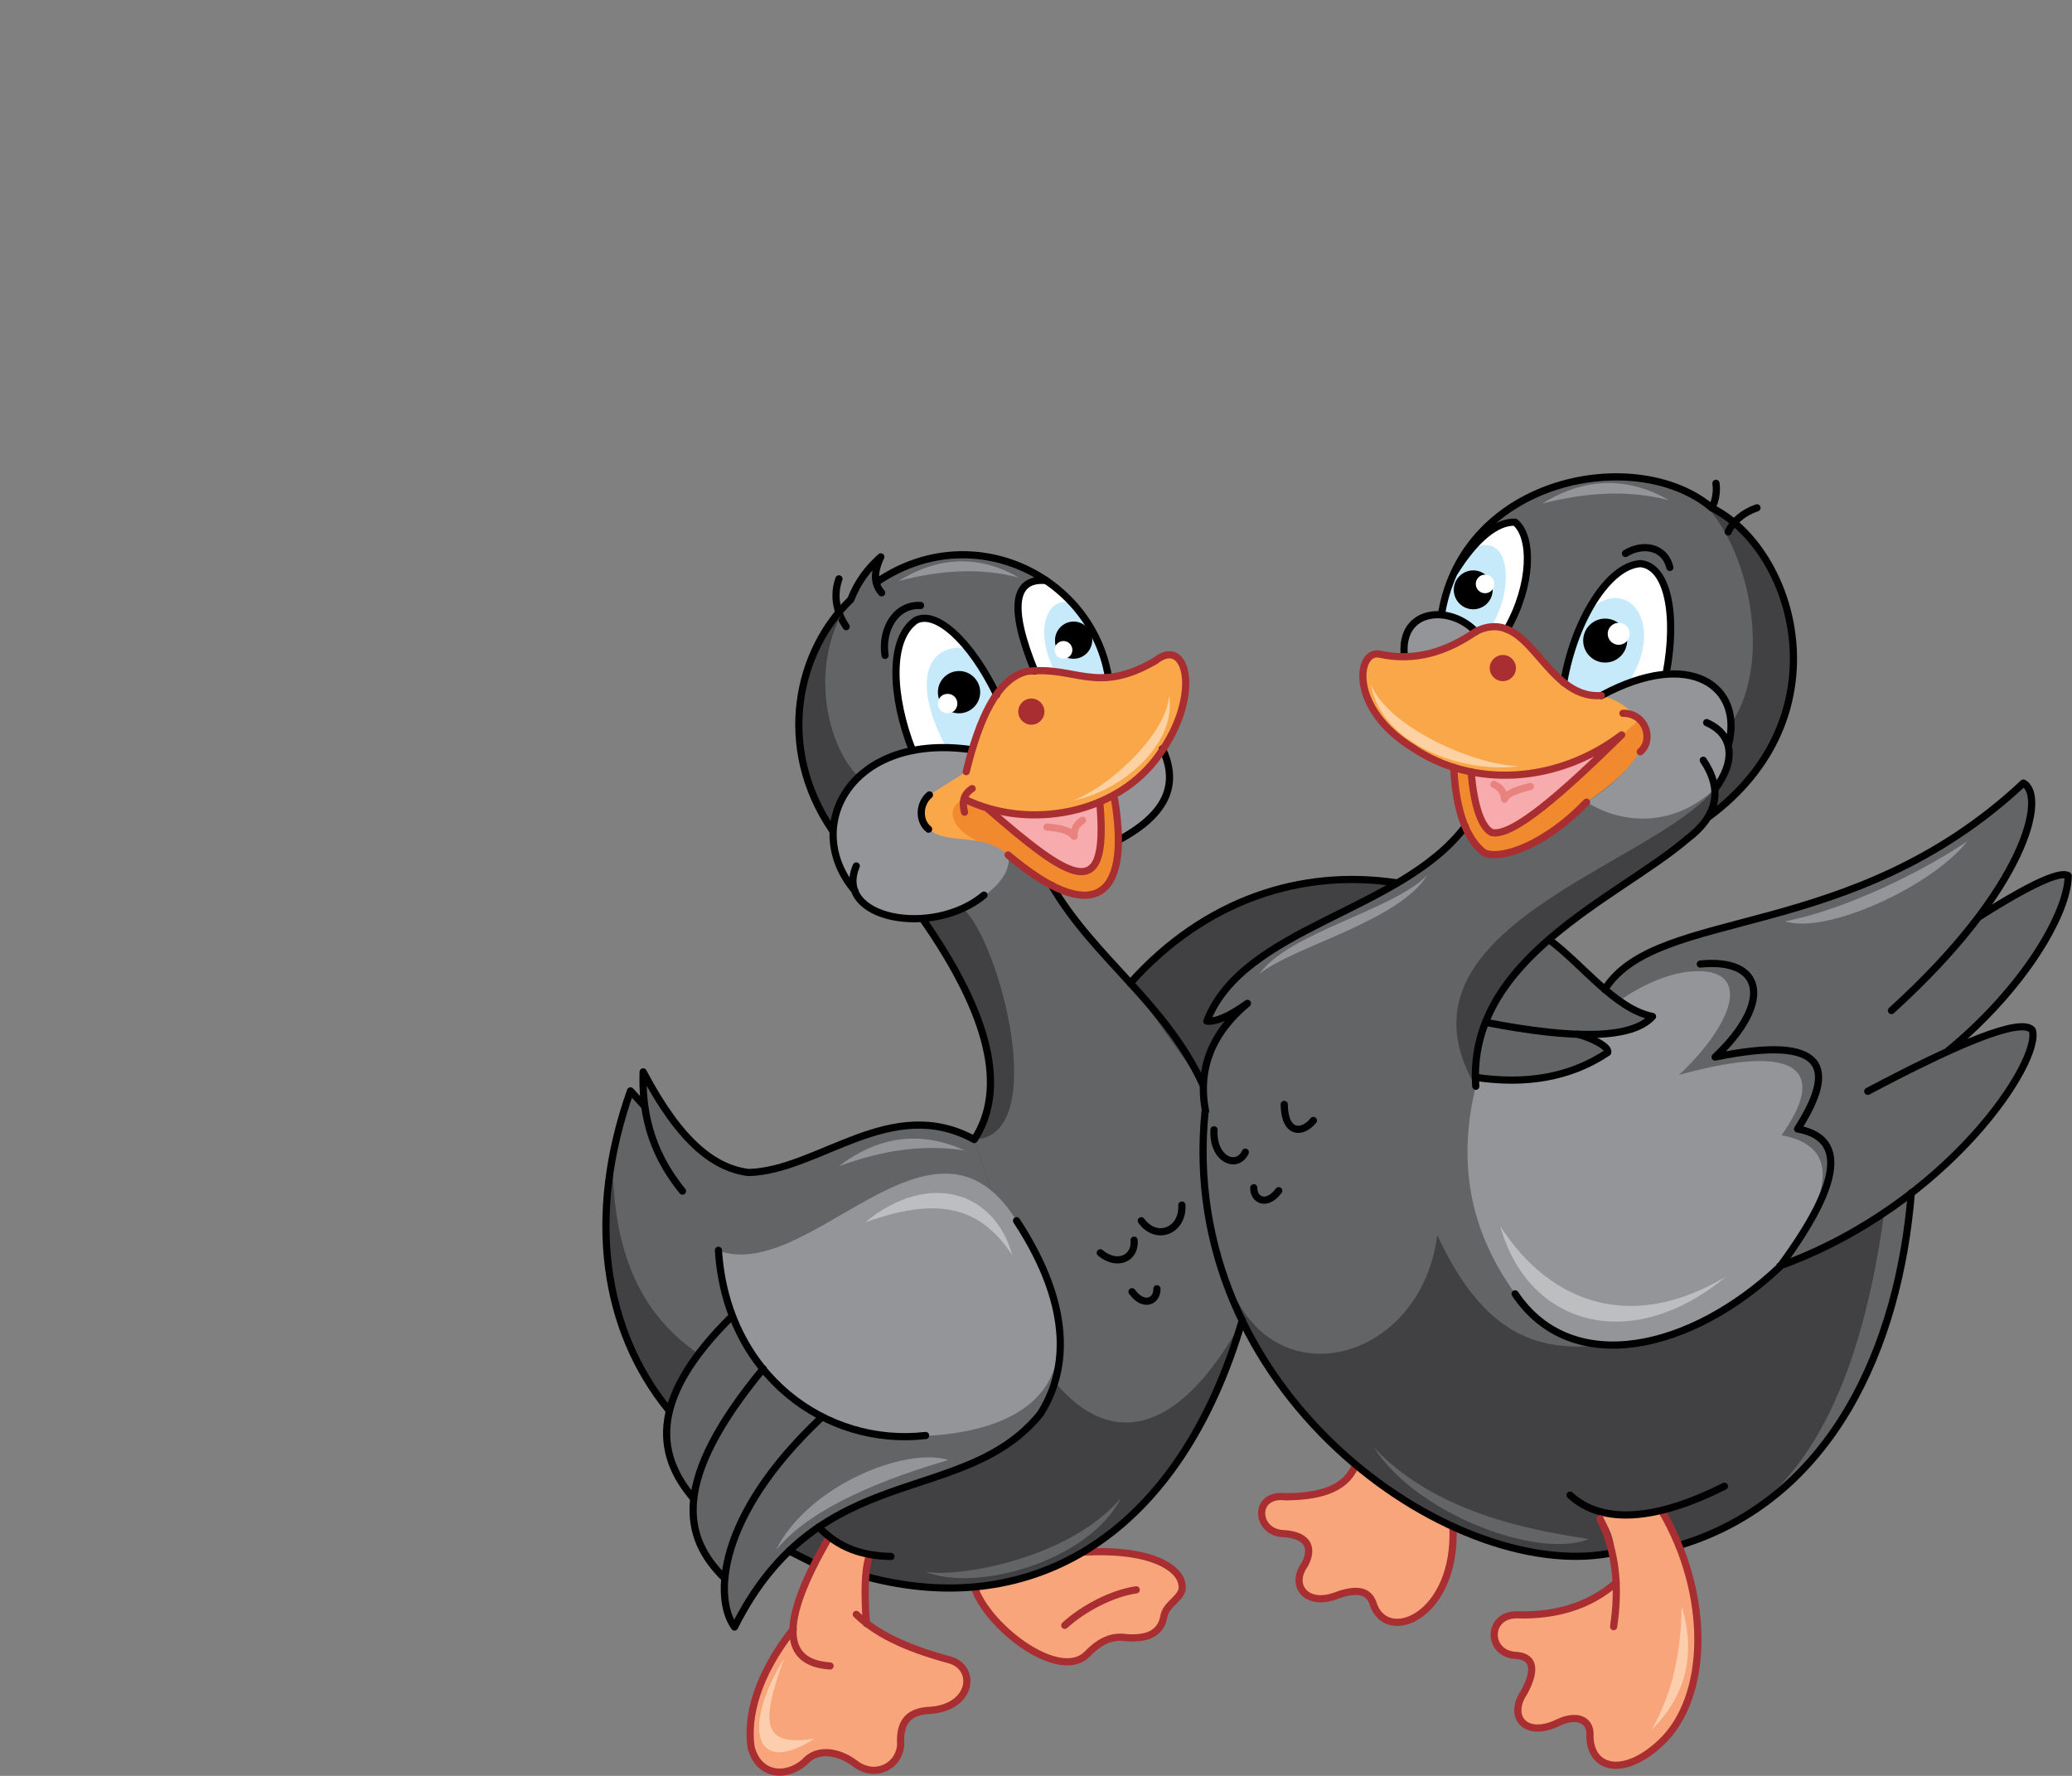 <?xml version="1.0" encoding="utf-8"?>
<!-- Generator: Adobe Illustrator 21.1.0, SVG Export Plug-In . SVG Version: 6.00 Build 0)  -->
<svg version="1.1" id="Layer_1" xmlns="http://www.w3.org/2000/svg" xmlns:xlink="http://www.w3.org/1999/xlink" x="0px" y="0px"
	 viewBox="0 0 490 420" style="enable-background:new 0 0 490 420;" xml:space="preserve">
<rect x="0" y="0" width="490" height="420" fill="#808080" stroke="none"/>
<style type="text/css">
	.st0{fill-rule:evenodd;clip-rule:evenodd;fill:#636466;}
	.st1{fill-rule:evenodd;clip-rule:evenodd;fill:#414042;}
	.st2{fill-rule:evenodd;clip-rule:evenodd;fill:#F18A2E;}
	.st3{fill-rule:evenodd;clip-rule:evenodd;fill:#FAA74A;}
	.st4{fill-rule:evenodd;clip-rule:evenodd;fill:#F9A57B;}
	.st5{fill-rule:evenodd;clip-rule:evenodd;fill:#939598;}
	.st6{fill-rule:evenodd;clip-rule:evenodd;fill:#FED1A2;}
	.st7{fill-rule:evenodd;clip-rule:evenodd;fill:#FFFFFF;}
	.st8{fill-rule:evenodd;clip-rule:evenodd;fill:#C7EAFB;}
	.st9{fill:none;stroke:#A82E31;stroke-width:1.699;stroke-linecap:round;stroke-linejoin:round;stroke-miterlimit:22.926;}
	.st10{fill-rule:evenodd;clip-rule:evenodd;}
	.st11{fill:none;stroke:#000000;stroke-width:1.699;stroke-linecap:round;stroke-linejoin:round;stroke-miterlimit:22.926;}
	.st12{fill-rule:evenodd;clip-rule:evenodd;fill:#F8ABAD;}
	.st13{fill-rule:evenodd;clip-rule:evenodd;fill:#A82E31;}
	.st14{fill-rule:evenodd;clip-rule:evenodd;fill:#BCBEC0;}
	.st15{fill-rule:evenodd;clip-rule:evenodd;fill:#FDCEAE;}
	.st16{fill:none;stroke:#E8827E;stroke-width:1.699;stroke-linecap:round;stroke-linejoin:round;stroke-miterlimit:22.926;}
</style>
<path class="st0" d="M152.5,261.7l-3.4-3.7c-9.8,26.3-8.6,51.6,8.9,75.3c-1.7,10.2,1.1,16.6,6,21.2c-0.6,8.2,2.5,14.1,7.3,19
	c0.1,5.3,1,8.8,2.3,11.4c2.7-6,7-12,12.9-18l6.1,3l3.5-6.4l5.3,3l4.4,1.2l-1,5.3c34.9,10,71.4-5.1,88.9-60.7l-9.2-55.6
	c-8.9-22.6-28.6-30.6-35.8-47.2l-10.3-7.2c-2,6.5-6.7,12.7-20.3,15c16,22.9,20.1,40.3,12.3,52.3c-19.7-10.8-36.8,7.4-53.4,7.8
	c-7.9-1-16-6.9-24.9-23.8L152.5,261.7z"/>
<path class="st1" d="M165.2,320.2c-12.1-8.3-20.4-21.7-20.3-46.4c-3.3,25-0.7,41.8,13.2,59.4l28.5,33.6l6.1,3l3.5-6.4l5.3,3l4.4,1.2
	l-1,5.3c34.9,10,71.4-5.1,88.9-60.7c-14.8,27.2-31.1,30.6-44.3,14.7l-19.1-57.4c18.1-0.7,6.1-46.6-2.6-54.6l-9.7,2.4
	c16,22.9,20.1,40.3,12.3,52.3l19.1,57.4c-10.5,26.5-45.9,21.8-62.8,39.9l-28.5-33.6l3.4-7.4L165.2,320.2z"/>
<path class="st1" d="M330.4,208.8l-24.6,29.6l-21.3,18.2l-17.2-24.1C285,212.7,307.9,205.4,330.4,208.8z"/>
<path class="st2" d="M263.6,189l-34.7,0.2c-8.8-3.8-6,15.7,9.6,12.9C257.9,218.7,267.6,213.4,263.6,189z"/>
<path class="st3" d="M228,188.9c-6.5,3.1-0.1,10.2,6.7,11c-21,3.7-20.5-14.1-6.2-17.4c3.1-12.7,7.4-22,14.3-23.7
	c11.6-1.4,16.4,5.6,30.4-2.5c7.6-6.1,11,8.2,1,22.1C264.1,192.6,243.2,196.3,228,188.9z"/>
<path class="st2" d="M375.3,189.7c16.4-4.9,20.5-11.4,12.4-19.6l-43.8,11.4c0.5,10.8,3.2,17.1,7.2,20.2
	C355.3,203.5,365.9,199.5,375.3,189.7z"/>
<path class="st4" d="M320.4,346.8c9.5,6.2,16.6,11.1,23.3,14.3c0.9,10.7-4.6,17.5-7.3,20.3c-4.1,3.7-9.8,2.5-11-1.1
	c-1-3.1-3.1-5.3-9.3-3c-6.3,2-10.7-1.2-7.8-6.7c2.3-2.7,2.3-7.5-4.7-8c-6.2-0.7-7.9-7.4-0.2-8.7C311.5,354,317,352.3,320.4,346.8z"
	/>
<path class="st0" d="M285,262.6c-8,41.1,31.9,108.2,95.5,104.7l-2.9-10.1l7.7,1l7.6-1.1l4.1,8.4c32.6-9.9,50.9-37.7,54.9-83.4
	c17.2-15.4,27.2-28.4,28.6-38.6c-2.4-2.1-9-0.4-20,5c17.3-16,27.8-30.1,28.5-41.5c-2.6-1.5-10.7,2.8-21.2,9.8
	c11-15.6,15.5-26.9,10.6-31.7c-36.8,36.4-86.3,29.1-99,48.8l4.7,3.6l6.6,2.8c-3.6,2.5-9.5,3.9-17.7,4.2l4.1,1.5l3,2.8
	c-11.2,6.7-21.7,7.7-31.2,5.9c2-32.3,24.3-32.6,54.8-61.3c32.8-24,20.7-63.5,1-73.3c-17.7-16.4-58.5-7.3-63.9,25.1l4.3,1.4l3.8,2.8
	c12.4-6.3,16.4,16.6,29.6,15.2c1.9,2.1,3.6,3.6,5.1,4.2c9.6,1.6,7.4,10.1-8.5,21c-9.7,9.3-17.8,13.2-24.2,12l-4.6-6.2
	c-15.4,20.3-52.5,23.6-61.1,46c2.3,0.2,5.4-1.2,9.6-4.2C286.4,244.3,283.1,252.8,285,262.6z"/>
<path class="st5" d="M408.6,176.4c0.9,4-0.2,7.4-3.1,10.2c-9.6,8.9-21.5,8.6-30.3,3.1c5.1-3.2,9.4-7,12.6-11.9
	c2.5-2.1,2.4-4.7-0.2-7.8h-7l-2-5.6C399.7,153.1,412.4,162.3,408.6,176.4z"/>
<path class="st3" d="M336.1,155c5.9-0.5,10.6-7.4,20.3-6.1c7.9,2.3,9.9,15,22.3,15.7c4.6,0.9,6.9,3.6,9,5.6l-4.2,3.7
	c-11.1,7.1-20.2,11.5-35.5,8.8c-27.7-7-28.8-29.8-21.7-27.8L336.1,155z"/>
<path class="st6" d="M359.2,181.2c-10.4-0.2-30.8-9.1-35-19.3C326.6,176,346.1,183.1,359.2,181.2z"/>
<path class="st7" d="M394,159.4c-5.4,0.5-10.5,2.2-15.4,5.1l-4.7-0.6l-4.2-2.5c2.5-14.6,10.7-25.3,18.1-28.1
	C393.5,135,396.7,145.5,394,159.4z"/>
<path class="st7" d="M356.4,148.9l-3.7-0.6l-3.6,1.1l-8.1-4.1l3-9.9c5.9-8.1,9.9-12,14.3-11.8C362.5,127,362.3,138.3,356.4,148.9z"
	/>
<path class="st8" d="M352.6,148.3l-3.6,1.1l-3.8-2.8l-4.3-1.4c1.4-8.5,4.1-13.3,7.8-15.7C357.1,125.9,358.3,139,352.6,148.3z"/>
<path class="st1" d="M349,257c-22-37.3,41.4-52.1,56.4-70.3c2.6-3.5,3.6-5.3,3-10.7l0.8-4.6c10.3-14.6,4.5-42.8-7.4-53.4
	c22.7,10.7,25.9,40.1,17.9,56.9C403.6,206.8,345.2,220.1,349,257z M420.8,299.4c8-3.3,20.3-9.8,24.8-12.7
	c-6.4,47.1-22.4,70.7-45.8,77.9l-19.3,2.7c-38.2,4.7-77.1-29.3-88.2-60.2c11.9,23.3,43.9,13.7,47.6-15c12,26.1,26.4,27.7,41.2,25.8
	c-9.8,0.4-17.4-3.7-22.7-12.2C373.7,325.2,396.7,319.9,420.8,299.4z"/>
<path class="st4" d="M358.6,381.8c8.3,1,17.1-1.9,23.6-7.6c-0.6-5.3,1-11-4.9-17.2c7,1.9,10.3,1.6,15.6,0
	c11.6,16.8,12.3,48.6-2.7,57.1c-7.8,5.9-14,2.5-14-1.9c0.2-4.3-0.5-7.6-7.7-5.1c-5.7,3-13.1,1.3-7.6-8.1c2.4-3.7,3.2-8-3.6-7.9
	C350.1,389.8,353.4,381.4,358.6,381.8z"/>
<path class="st5" d="M332.2,155c5.6,0.1,11.2-1.8,16.9-5.6C343.1,143,331.1,143.7,332.2,155z"/>
<path class="st9" d="M383.8,168.7c5.4-0.1,7.4,6.3,4.1,9.1"/>
<path class="st8" d="M385,161.6c-5.1,3.7-10.2,3.6-15.2-0.3l5.5-16.4C384.3,135.3,394.5,147.1,385,161.6z"/>
<circle class="st10" cx="348.4" cy="139.5" r="4.6"/>
<circle class="st7" cx="351.2" cy="138.1" r="2.2"/>
<circle class="st10" cx="379.6" cy="151.5" r="5.2"/>
<circle class="st7" cx="382.8" cy="149.9" r="2.6"/>
<path class="st7" d="M244.7,158.6l17.5,1.2c-3-9.7-7-18.2-14.8-22.6C240,136.6,238.2,143.2,244.7,158.6z"/>
<path class="st5" d="M264.5,198.7l-1.2-10.8c4.9-2.7,8.8-6.3,11.7-10.8C278.4,184.5,277.1,192.1,264.5,198.7z"/>
<path class="st11" d="M274.9,177.1c3.5,7.4,2.2,14.9-10.4,21.6"/>
<path class="st5" d="M358.2,305.8c-9.6-13.4-14-29.1-9.2-48.9l-0.1-2.2c11.5,1.4,19.3,0.4,24.6-2.3l6.7-3.6l-0.8-1.4l-4.3-2.2
	l9.5-1.7l6.2-3.3l-7.7-3.6c4.9-3.5,11.2-6.3,16.3-6.8c15-1.5,11.4,11.4-2.3,24.4c29.5-8.1,34.6-0.3,24.2,14.3c11,2,15,9.9-0.4,30.8
	C400,319.2,371.7,325.8,358.2,305.8z"/>
<path class="st11" d="M452,282.1c-2.9,36.2-18.7,72.5-54.9,83.4"/>
<path class="st7" d="M235.7,164.3l-5.8,13.2h-14.1c-5-12.6-5.7-26.4,0.8-30.8C221.3,144.2,229.5,151.7,235.7,164.3z"/>
<path class="st8" d="M223.8,176.8l6.1,0.7l5.8-13.2l-7.8-11.1C218.2,152.6,216.2,162.9,223.8,176.8z"/>
<path class="st0" d="M207.2,137.8l1.1-6.1l-4.2,4.6l-2.9,5.5c-15.7,14.9-15.8,37.1-4.4,54.5c1.7-9.8,7.7-16.3,19-18.8
	c-11.2-36.1,6.4-40.9,19.9-13.2c2.4-3.7,5.4-5.6,9-5.7c-6-13.8-6.1-21.8,2.7-21.4C234.9,128.9,220.2,129,207.2,137.8z"/>
<path class="st9" d="M392.9,357.2c11.8,20,11.3,44.5-0.3,55.1c-8.7,8.1-16.5,6.1-16.6-1.7c0.3-3.9-3.1-5.3-7.5-3.2
	c-7.9,3.8-11.9-1.5-8.1-7.1c3.2-5.9,2-8.6-2-8.8c-6.7-0.4-6.8-9.5,0.2-9.6c9,0.3,17.1-1.9,23.6-7.6"/>
<path class="st9" d="M320.6,346.4c-2.5,6.4-9.7,7.5-16.5,7.6c-7.9-1-7.2,8.5-0.6,8.7c6.5,0.4,6.9,4,5,7.4c-3.5,4.9,0.5,9.9,7.4,7.3
	c4.6-1.7,7.5-1.4,8.7,1.5c3,10.5,20,3.4,19-17.8"/>
<path class="st12" d="M260.1,189.9c-8.7,3.2-17.6,3.6-26.7,1.1C252.9,208,262.3,214.5,260.1,189.9z"/>
<path class="st9" d="M233.4,191.1c19.5,16.9,28.9,23.4,26.7-1.1"/>
<path class="st11" d="M248.7,209.4c10,17.2,26.9,27.8,35.8,47.2"/>
<path class="st5" d="M202.2,210.7c8.8,13.9,38,2.7,36.3-8.5c-6.7-5.6-14.3-2.2-18.9-6.1c-2.3-2.3-2.3-5,0.2-8.1l8.7-5.5l0.5-5.3
	C200.8,173.5,189.6,195.8,202.2,210.7z"/>
<path class="st11" d="M198.4,136.9c-1.6,4.5-0.2,8.5,1.7,11.3"/>
<path class="st1" d="M196.8,196.3c1.1-5.9,2.9-10.6,6.3-12.6c-7.1-6.4-12.7-26.7-1.9-42C188.7,153.7,183.3,176.3,196.8,196.3z"/>
<path class="st13" d="M243.9,171.4c1.7,0,3.1-1.4,3.1-3.1c0-1.7-1.4-3.1-3.1-3.1c-1.7,0-3.1,1.4-3.1,3.1
	C240.8,170,242.2,171.4,243.9,171.4z"/>
<path class="st11" d="M215.8,177.5c-5-12.6-5.7-26.4,0.8-30.8c4.8-2.5,13,5,19.1,17.6 M219.8,188c-2.6,2.2-2.5,6.3-0.2,8.1
	 M217.7,143.2c-6-0.3-9.3,5.8-8.4,11.8 M247.4,137.3c-7.4-0.7-9.1,5.8-2.7,21.4"/>
<path class="st8" d="M249.4,158.8l12.7,1.1c-1.8-7.9-4.5-13.5-8.3-17C248.4,140.3,244,148,249.4,158.8z"/>
<path class="st10" d="M253.9,155.8c2.4,0,4.4-2,4.4-4.4c0-2.4-2-4.4-4.4-4.4c-2.4,0-4.4,2-4.4,4.4
	C249.4,153.9,251.4,155.8,253.9,155.8z"/>
<path class="st7" d="M251.5,155.8c1.1,0,2.1-0.9,2.1-2.1c0-1.1-0.9-2.1-2.1-2.1c-1.1,0-2.1,0.9-2.1,2.1
	C249.4,154.9,250.4,155.8,251.5,155.8z"/>
<path class="st10" d="M226.8,168.7c2.7,0,5-2.2,5-5c0-2.7-2.2-5-5-5c-2.7,0-5,2.2-5,5C221.8,166.5,224,168.7,226.8,168.7z"/>
<path class="st7" d="M224.1,168.7c1.3,0,2.3-1,2.3-2.3c0-1.3-1-2.3-2.3-2.3c-1.3,0-2.3,1-2.3,2.3
	C221.8,167.7,222.8,168.7,224.1,168.7z"/>
<path class="st5" d="M218.9,339.6c20.5-1,45.9-10.4,21.5-50.9c-19.6-31.6-48.8,14.9-70.5,7.1C171.8,325.4,195.3,342.2,218.9,339.6z"
	/>
<path class="st4" d="M204.9,384c-0.9-5.1-0.6-10.6,0.8-16.4l-9.6-4.2c-5.3,8-7.9,15.2-8.6,21.9c-8.6,10.9-11,20.7-10,27.8
	c1.6,6.7,8,7.6,12.6,3.7c3.2-3.7,8.4-2.4,11.9,0.2c4.5,3.6,10.4,1.1,10.9-4.3c-0.3-4.7,1.2-8,7-8.2c9.8-0.7,11-9.7,5-11.8
	C216,390.2,210.4,389.3,204.9,384z"/>
<path class="st4" d="M255.9,367.1c-8.5,4.9-15.8,7.1-25.5,8.2c3,9.4,20.1,22.6,26.7,15.9c2.6-2.7,5.2-4.1,8.2-4
	c5.8,0.7,9.1-0.8,9.9-4.7c0.4-3.4,5.1-4.7,4.3-7.8C279.1,371.1,274.6,366.2,255.9,367.1z"/>
<line class="st11" x1="192.6" y1="369.8" x2="186.6" y2="366.8"/>
<path class="st9" d="M196.1,363.5c-12.2,20.9-10.7,29.8,0.2,30.5"/>
<path class="st9" d="M187.6,385.3c-8.6,10.9-11,20.7-10,27.8c1.6,6.7,8,7.6,12.6,3.7c3.2-3.7,8.4-2.4,11.9,0.2
	c4.5,3.6,10.4,1.1,10.9-4.3c-0.3-4.7,1.2-8,7-8.2c9.8-0.7,11-9.7,5-11.8c-8.8-2.4-17-5.5-22.5-10.9"/>
<path class="st9" d="M230.4,375.3c3,9.4,20.1,22.6,26.7,15.9c2.6-2.7,5.2-4.1,8.2-4c5.8,0.7,9.1-0.8,9.9-4.7
	c0.4-3.4,5.1-4.7,4.3-7.8c-0.4-3.6-6.8-8.6-23.6-7.6"/>
<path class="st9" d="M251.8,384.4c4.5-4.1,11.3-7.6,16.9-8.4"/>
<path class="st11" d="M269.9,288.7c3.5,4.9,9.9,2.5,9.6-3.7 M260.2,296.3c4.1,3.4,8.4,1.2,8-3 M267.7,305.5c2.9,3.9,6,2.1,5.9-0.7"
	/>
<path class="st11" d="M303.7,261.2c0.1,7.1,4.3,7,6.9,3.8 M287.1,267.2c-0.4,7.1,5.5,9.4,7.4,5.3 M302.4,281.6
	c-2.9,3.9-6,2.1-5.9-0.7"/>
<path class="st11" d="M267.3,232.5c17.7-19.8,40.6-27.1,63-23.7"/>
<path class="st12" d="M347.9,182.5c12.7,2.9,24.5-0.7,35.5-8.8c-14.1,13.9-25.9,24.2-30.7,23.1C350.5,195.9,348.6,191.3,347.9,182.5
	z"/>
<path class="st13" d="M355.4,161.1c1.7,0,3.1-1.4,3.1-3.1c0-1.7-1.4-3.1-3.1-3.1c-1.7,0-3.1,1.4-3.1,3.1
	C352.3,159.7,353.7,161.1,355.4,161.1z"/>
<path class="st0" d="M348.9,254.8c0.3-8.9,3.6-19.7,17.4-32.6c8.2,6.1,15.6,16.4,24.5,18.2c-3.5,3.1-9.4,4.5-17.7,4.2l4.7,2.1
	l2.4,2.2C373,254.5,362.6,256.5,348.9,254.8z"/>
<path class="st11" d="M366.3,222.2c8.2,6.1,15.6,16.4,24.5,18.2c-4.7,5.2-17.8,5.6-39.4,1.4"/>
<path class="st11" d="M373.1,244.6c3.1,0.8,7.5,2.9,7.1,4.3c-9.1,6.1-19.7,7.6-31.2,5.9"/>
<path class="st14" d="M204.6,289.1c16.2-5.8,26.8-4.5,34.8,7.8C235.2,281.5,219.3,276.9,204.6,289.1z"/>
<path class="st15" d="M390.6,409.1c4.8-8.5,6.9-17.7,7.1-29.2C401.2,391.6,398.5,401.2,390.6,409.1z"/>
<path class="st15" d="M192.6,411.2c-11.8,1.8-13.2-2.7-7.1-19.1C175.4,408.5,178.3,420.4,192.6,411.2z"/>
<path class="st11" d="M293.8,312.2c-14.8,50.7-49.4,71.2-88.9,60.7"/>
<path class="st9" d="M205.7,367.6c-1.3,3.6-1.3,9.6-0.8,16.4"/>
<path class="st11" d="M262.1,159.9c-4.1-23.8-32.4-37.6-54.8-22.2 M208.5,140.2c-1.9-2.1-1.9-4.9-0.2-8.5c-2.9,2.6-5.4,5.7-7.1,10.1
	 M201.2,141.8c-12.5,11.9-17.9,34.6-4.4,54.5 M229,177.2c-28.2-3.6-39.5,18.6-26.8,33.5 M202.5,204.8c-5.4,12.6,18.1,17,30.2,6.9
	 M218.1,217.2c16,22.9,20.1,40.3,12.3,52.3c-19.7-10.8-36.8,7.4-53.4,7.8c-7.9-1-16-6.9-24.9-23.8c-0.3,8.3,1.2,18.3,9.3,28.2
	 M152.5,261.7l-3.4-3.7c-10.5,29.7-6.3,56.5,8.9,75.3 M169.9,295.7c1.9,29.6,25.5,46.5,49,43.8 M164.1,354.5
	c-9.5-11-10.1-24.4,9.1-43.3 M171.4,373.3c-9.9-9.7-12.8-23.1,9.1-49.6 M240.4,288.7c14.1,21.5,11.5,36.5,5.6,45.7
	c-18.2,22.4-52.2,10.2-72.3,50.4c-4.9-6.8-4.2-26.2,20.4-49.4 M210.7,368.1c-6.6-0.1-12.5-2-17.1-7"/>
<path class="st9" d="M228.5,182.5c3.1-12.7,7.4-22,14.3-23.7c11.6-1.4,16.4,5.6,30.4-2.5c7.6-6.1,11,8.2,1,22.1
	c-10,14.3-30.9,18-46.1,10.6"/>
<path class="st6" d="M253.8,189.3c8.2-3,22.1-15.5,22.7-24.9C278.4,176.3,264.7,187.3,253.8,189.3z"/>
<path class="st9" d="M229.9,186.5c-1.9,1.2-2.5,3-1.8,5.6"/>
<path class="st9" d="M238.4,202.2c19.5,16.5,29.2,11.2,25.2-13.1"/>
<path class="st16" d="M353.3,185.5c1.4,0.6,2.4,1.8,2.5,3.5c0.5-1.1,1.8-1.9,6.1-3"/>
<path class="st16" d="M256,194c-1.3,0.8-2.1,2.1-2,3.8c-0.7-1-2.2-1.9-6.4-2.2"/>
<path class="st11" d="M380.5,367.4c-37.6,6.8-102.3-38.5-95.5-104.7 M346.5,195.5c-15.4,20.3-52.4,23.6-61.1,46
	c2.3,0.2,5.4-1.2,9.6-4.2c-8.5,7.1-11.8,15.6-9.9,25.5 M340.9,145.2c5.4-32.4,46.3-40,63.9-25.1c19.6,9.7,31.7,49.4-1,73.3
	 M415.5,120.1c-3.2,1.1-5.7,3.2-6.8,5.7 M405.8,114.3c0.3,1.9-0.1,4.3-1,5.8 M344,135.3c4.8-7.7,9.9-12,14.3-11.8
	c4.2,3.4,4.1,14.8-1.9,25.3 M369.8,161.4c2.5-14.6,10.5-27.6,18.1-28.1c6.4,0.5,8.8,12,6.1,26.1 M384.4,130.9
	c3.8-2.4,9.2-1.9,10.5,3.3 M378.7,164.5c21.1-11.4,33.8-2.1,30,11.9 M403.6,170.9c6.4,2.8,7,9.1,1.9,15.8 M402.8,179.8
	c4.7,7,3.4,13.2-3.9,18.7c-16.3,13.9-52,28.1-49.9,58.4 M379.5,234c12.5-19.8,58.2-10.6,99-48.8c5.5,2.9,0.8,24.8-31.2,53.8
	 M467.9,216.9c13.1-8.3,19.4-10.9,21.2-9.8c0,8.5-10.1,26.4-28.5,41.5 M441.7,258.1c20.8-11,36.1-17.6,38.9-14.5
	c2.4,7-19.7,41.3-59.7,55.8 M402.1,228c15-1.5,17.2,9,3.5,22c26.7-5.5,28.7,2.7,19.5,17c11,2,11.2,11.7-4.2,32.6
	c-20.9,19.8-49.2,26.4-62.6,6.4 M349,149.4c-6-6.4-18-5.6-16.9,5.6 M371.3,353.6c7.9,7.3,21,5.7,36.5-2.1"/>
<path class="st9" d="M378.4,359.2c4,8.1,4.5,16.7,3.2,25.5"/>
<path class="st9" d="M378.7,164.5c-13.6,1-16.8-21.4-29.6-15.2c-7.2,5-14.7,7.2-22.9,5.4c-5.4-1-7.2,12.9,8,22.2
	c14.1,9.5,34,8.5,49.3-3.1c-14.1,13.9-25.9,24.2-30.7,23.1c-2.2-1-4.2-5.6-4.9-14.4"/>
<path class="st9" d="M343.8,181.5c0.5,10.8,3.2,17.1,7.2,20.2c4.3,1.8,14.8-2.2,24.2-12"/>
<path class="st5" d="M297.8,230.4c6.9-9.9,32-15.2,39.8-23.5C330.6,218.1,305.5,223.9,297.8,230.4z"/>
<path class="st5" d="M394.7,118.3c-9.4-2.4-18.9-2-30,0.8C375.1,112.7,385.1,112.8,394.7,118.3z"/>
<path class="st14" d="M408.2,301.9c-21.8,13.1-41.3,6.9-53.4-11.9C361.3,313.5,385.7,320.6,408.2,301.9z"/>
<path class="st0" d="M375.7,364c-9.3-1.6-35-4.8-50.7-21.6C334.8,357.9,363.6,368.9,375.7,364z"/>
<path class="st5" d="M224.3,345.3c-14.4,4.2-32.3,10.9-40.8,21.3C191.1,351.3,214.2,342.1,224.3,345.3z"/>
<path class="st0" d="M218.8,371.7c7.3,1.5,33.8-2.8,46.3-17.4C257.5,369.2,230.9,376.7,218.8,371.7z"/>
<path class="st5" d="M228.2,272.1c-9.6-1.5-19.1-0.2-29.8,3.7C208.1,268.4,218.1,267.5,228.2,272.1z"/>
<path class="st5" d="M241,136.6c-9-2.3-18-1.9-28.5,0.8C222.4,131.3,231.9,131.4,241,136.6z"/>
<path class="st5" d="M422.1,217.9c14.6-2.8,32.9-12,43.1-18.9C457.2,209.3,432.3,221.1,422.1,217.9z"/>
</svg>
